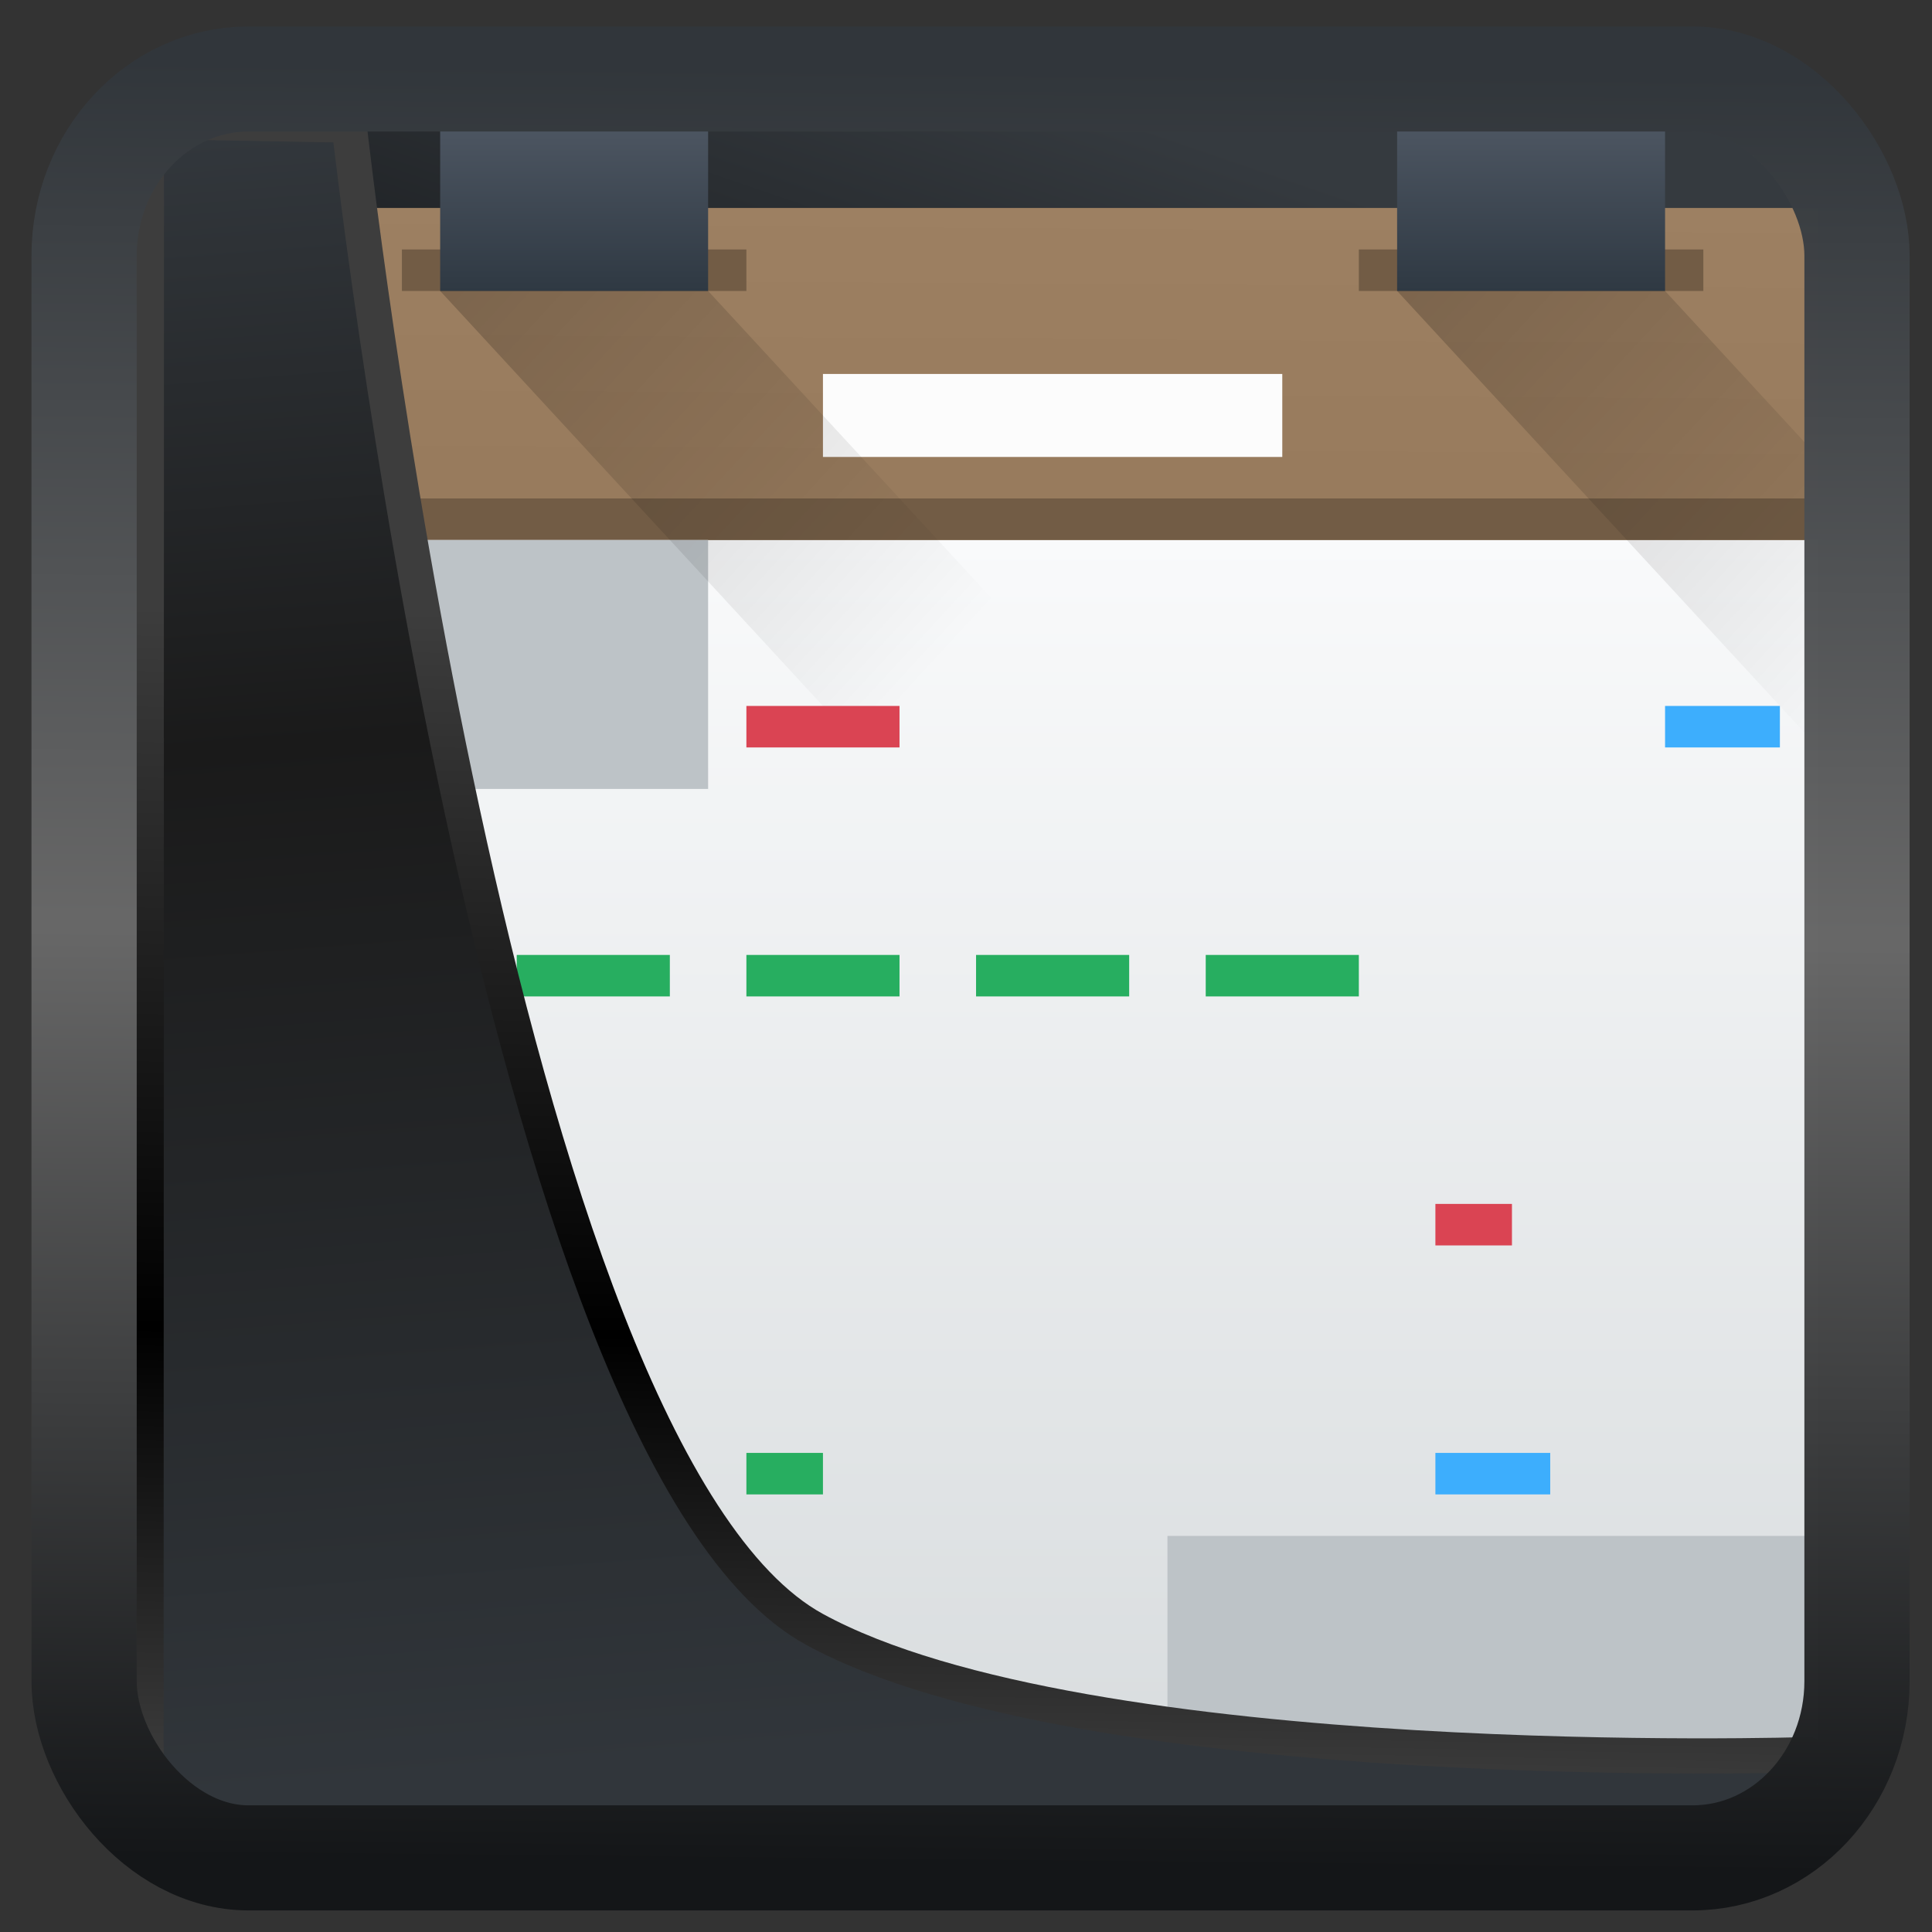 <?xml version="1.0" encoding="UTF-8" standalone="no"?>
<!-- Created with Inkscape (http://www.inkscape.org/) -->

<svg
  width="48"
  height="48"
  version="1.1"
  viewBox="0 0 48 48"
  id="svg22"
  xmlns:xlink="http://www.w3.org/1999/xlink"
  xmlns="http://www.w3.org/2000/svg"
  xmlns:svg="http://www.w3.org/2000/svg">
 <rect x="0" y="0" width="48" height="48" fill="#333333" stroke="none"/>
 <defs
   id="defs12">
  <linearGradient
    id="linearGradient917">
   <stop
     style="stop-color:#000000;stop-opacity:0.996"
     offset="0"
     id="stop913" />
   <stop
     style="stop-color:#353a3f;stop-opacity:0.996"
     offset="1"
     id="stop915" />
  </linearGradient>
  <linearGradient
    id="linearGradient1005-3-3"
    x1="5.253"
    x2="9.382"
    y1="15.383"
    y2="2.942"
    gradientTransform="matrix(1,0,0,1,1.632,-0.617)"
    gradientUnits="userSpaceOnUse">
   <stop
     stop-color="#fa8200"
     offset="0"
     id="stop2" />
   <stop
     stop-color="#ff9600"
     offset=".37"
     id="stop4" />
   <stop
     stop-color="#ffb400"
     offset="1"
     id="stop6" />
  </linearGradient>
  <filter
    id="filter4014"
    x="-0.062"
    y="-0.058"
    width="1.125"
    height="1.115"
    color-interpolation-filters="sRGB">
   <feGaussianBlur
     stdDeviation="1.094"
     id="feGaussianBlur9" />
  </filter>
  <linearGradient
    xlink:href="#linearGradient3487"
    id="linearGradient3403"
    gradientUnits="userSpaceOnUse"
    x1="6.949"
    y1="4.555"
    x2="11.215"
    y2="59.052" />
  <linearGradient
    id="linearGradient3487">
   <stop
     style="stop-color:#32373c;stop-opacity:1"
     offset="0"
     id="stop3481" />
   <stop
     id="stop3483"
     offset="0.368"
     style="stop-color:#1a1a1a;stop-opacity:1" />
   <stop
     style="stop-color:#31363b;stop-opacity:1"
     offset="1"
     id="stop3485" />
  </linearGradient>
  <linearGradient
    xlink:href="#linearGradient20604"
    id="linearGradient20558"
    gradientUnits="userSpaceOnUse"
    x1="25.802"
    y1="20.374"
    x2="25.111"
    y2="58.913" />
  <linearGradient
    id="linearGradient20604">
   <stop
     id="stop20598"
     offset="0"
     style="stop-color:#3d3d3d;stop-opacity:1" />
   <stop
     style="stop-color:#000000;stop-opacity:1"
     offset="0.618"
     id="stop20600" />
   <stop
     id="stop20602"
     offset="1"
     style="stop-color:#3d3d3d;stop-opacity:1" />
  </linearGradient>
  <linearGradient
    gradientTransform="translate(0.361,-0.13)"
    xlink:href="#linearGradient4555"
    id="linearGradient4557"
    x1="43.5"
    y1="64.012"
    x2="44.142"
    y2="0.306"
    gradientUnits="userSpaceOnUse" />
  <linearGradient
    id="linearGradient4555">
   <stop
     style="stop-color:#141618;stop-opacity:1"
     offset="0"
     id="stop4551" />
   <stop
     id="stop4559"
     offset="0.518"
     style="stop-color:#686868;stop-opacity:1" />
   <stop
     style="stop-color:#31363b;stop-opacity:1"
     offset="1"
     id="stop4553" />
  </linearGradient>
  <filter
    style="color-interpolation-filters:sRGB"
    id="filter4601"
    x="-0.03"
    width="1.059"
    y="-0.03"
    height="1.059">
   <feGaussianBlur
     stdDeviation="0"
     id="feGaussianBlur4603" />
  </filter>
  <linearGradient
    xlink:href="#linearGradient917"
    id="linearGradient919"
    x1="7.401"
    y1="41.743"
    x2="33.063"
    y2="7.107"
    gradientUnits="userSpaceOnUse"
    gradientTransform="matrix(1,0,0,0.461,0.474,1.627)" />
  <linearGradient
    id="b"
    y1="38"
    y2="8"
    gradientUnits="userSpaceOnUse"
    x2="0"
    gradientTransform="translate(0,6)">
   <stop
     stop-color="#d8dcde"
     id="stop11199" />
   <stop
     offset="1"
     stop-color="#f9fafb"
     id="stop11201" />
  </linearGradient>
  <linearGradient
    id="a"
    y1="13.634"
    x1="29.06"
    y2="1.499"
    x2="29.01"
    gradientUnits="userSpaceOnUse"
    gradientTransform="matrix(-0.994,-0.003,0.004,0.659,47.823,4.893)">
   <stop
     stop-color="#977a5c"
     id="stop11194" />
   <stop
     offset="1"
     stop-color="#9d8062"
     id="stop11196" />
  </linearGradient>
  <linearGradient
    y2="4"
    x2="0"
    y1="8"
    gradientTransform="translate(1)"
    gradientUnits="userSpaceOnUse"
    id="linearGradient11336"
    xlink:href="#c" />
  <linearGradient
    id="c"
    y1="8"
    y2="4"
    x2="0"
    gradientUnits="userSpaceOnUse"
    gradientTransform="translate(1)">
   <stop
     stop-color="#2f3943"
     id="stop11204" />
   <stop
     offset="1"
     stop-color="#4d5662"
     id="stop11206" />
  </linearGradient>
  <linearGradient
    xlink:href="#c"
    id="d"
    y1="8"
    y2="4"
    x2="0"
    gradientUnits="userSpaceOnUse"
    gradientTransform="translate(26)" />
  <linearGradient
    id="linearGradient928"
    y1="8"
    y2="4"
    x2="0"
    gradientUnits="userSpaceOnUse"
    gradientTransform="translate(1)">
   <stop
     stop-color="#2f3943"
     id="stop924" />
   <stop
     offset="1"
     stop-color="#4d5662"
     id="stop926" />
  </linearGradient>
  <linearGradient
    y2="19"
    x2="19"
    y1="8"
    x1="8"
    gradientUnits="userSpaceOnUse"
    id="linearGradient11338"
    xlink:href="#e" />
  <linearGradient
    id="e"
    y1="8"
    x1="8"
    y2="19"
    x2="19"
    gradientUnits="userSpaceOnUse">
   <stop
     id="stop11210" />
   <stop
     offset="1"
     stop-opacity="0"
     id="stop11212" />
  </linearGradient>
  <linearGradient
    xlink:href="#e"
    id="f"
    y1="8"
    x1="8"
    y2="19"
    x2="19"
    gradientUnits="userSpaceOnUse"
    gradientTransform="translate(25)" />
 </defs>
 <rect
   style="display:inline;fill:url(#linearGradient919);fill-opacity:1;fill-rule:evenodd;stroke:none;stroke-width:0.63;stroke-linejoin:round;stroke-miterlimit:7.8"
   id="rect1192"
   width="42.085"
   height="19.693"
   x="3.637"
   y="3.018"
   ry="0" />
 <g
   transform="matrix(0.951,0,0,1.031,3.328,-1.019)"
   id="g11334">
  <g
    style="stroke-width:2;stroke-linejoin:bevel"
    id="g11242">
   <path
     style="fill:url(#b)"
     d="M 4,13 V 44 H 44 V 13 Z"
     id="path11218" />
   <path
     style="fill:url(#a)"
     d="m 4,6 h 40 v 8 H 4 Z"
     id="path11220" />
   <g
     style="stroke-linecap:round"
     id="g11240">
    <rect
      style="fill:#725c45"
      width="40"
      x="4"
      y="13"
      height="1"
      id="rect11222" />
    <g
      style="fill:#bdc3c7"
      id="g11228">
     <rect
       width="11"
       x="4"
       y="14"
       height="6"
       id="rect11224" />
     <rect
       width="17"
       x="27"
       y="38"
       height="6"
       id="rect11226" />
    </g>
    <rect
      style="fill:#725c45"
      width="9"
      x="7"
      y="7"
      height="1"
      id="rect11230" />
    <rect
      style="fill:url(#linearGradient11336)"
      width="7"
      x="8"
      y="4"
      height="4"
      id="rect11232" />
    <rect
      style="fill:#725c45"
      width="9"
      x="32"
      y="7"
      height="1"
      id="rect11234" />
    <rect
      style="fill:url(#d)"
      width="7"
      x="33"
      y="4"
      height="4"
      id="rect11236" />
    <rect
      style="fill:#fcfcfc"
      width="12"
      x="18"
      y="10"
      height="2"
      id="rect11238" />
   </g>
  </g>
  <g
    style="fill-rule:evenodd"
    id="g11248">
   <path
     style="opacity:0.2;fill:url(#linearGradient11338)"
     d="m 8,8 11,11 h 7 L 15,8 Z"
     id="path11244" />
   <path
     style="opacity:0.2;fill:url(#f)"
     d="M 33,8 44,19 V 12 L 40,8 Z"
     id="path11246" />
  </g>
  <g
    style="stroke-width:2;stroke-linecap:round;stroke-linejoin:bevel"
    id="g11280">
   <g
     style="fill:#da4453"
     id="g11258">
    <rect
      width="4"
      x="16"
      y="18"
      height="1"
      id="rect11250" />
    <rect
      width="2"
      x="34"
      y="30"
      height="1"
      id="rect11252" />
    <rect
      width="1"
      x="5"
      y="36"
      height="1"
      id="rect11254" />
    <rect
      width="1"
      x="7"
      y="36"
      height="1"
      id="rect11256" />
   </g>
   <g
     style="fill:#27ae60"
     id="g11270">
    <rect
      width="2"
      x="16"
      y="36"
      height="1"
      id="rect11260" />
    <rect
      width="4"
      x="28"
      y="24"
      height="1"
      id="rect11262" />
    <rect
      width="4"
      x="10"
      y="24"
      height="1"
      id="rect11264" />
    <rect
      width="4"
      x="16"
      y="24"
      height="1"
      id="rect11266" />
    <rect
      width="4"
      x="22"
      y="24"
      height="1"
      id="rect11268" />
   </g>
   <g
     style="fill:#3daefd"
     id="g11278">
    <rect
      width="3"
      x="34"
      y="36"
      height="1"
      id="rect11272" />
    <rect
      width="3"
      x="5"
      y="30"
      height="1"
      id="rect11274" />
    <rect
      width="3"
      x="40"
      y="18"
      height="1"
      id="rect11276" />
   </g>
  </g>
 </g>
 <path
   style="display:inline;mix-blend-mode:normal;fill:url(#linearGradient3403);fill-opacity:1;stroke:url(#linearGradient20558);stroke-width:1.162;stroke-linecap:butt;stroke-linejoin:round;stroke-miterlimit:4;stroke-dasharray:none;stroke-opacity:1"
   d="M 4.704,3.981 4.691,60.802 H 58.595 l 1.022,-2.866 c 0,0 -23.875,0.766 -32.844,-4.14 C 16.258,48.042 11.401,4.098 11.401,4.098 Z"
   id="path1686"
   transform="matrix(0.752,0,0,0.752,0.1,0.025)" />
 <rect
   style="display:inline;fill:none;fill-opacity:1;stroke:url(#linearGradient4557);stroke-width:3.714;stroke-linejoin:round;stroke-miterlimit:7.8;stroke-dasharray:none;stroke-opacity:0.995"
   id="rect4539"
   width="62.567"
   height="62.867"
   x="1.032"
   y="0.596"
   ry="6.245"
   rx="5.803"
   transform="matrix(0.704,0,0,0.703,1.363,1.544)" />
</svg>
